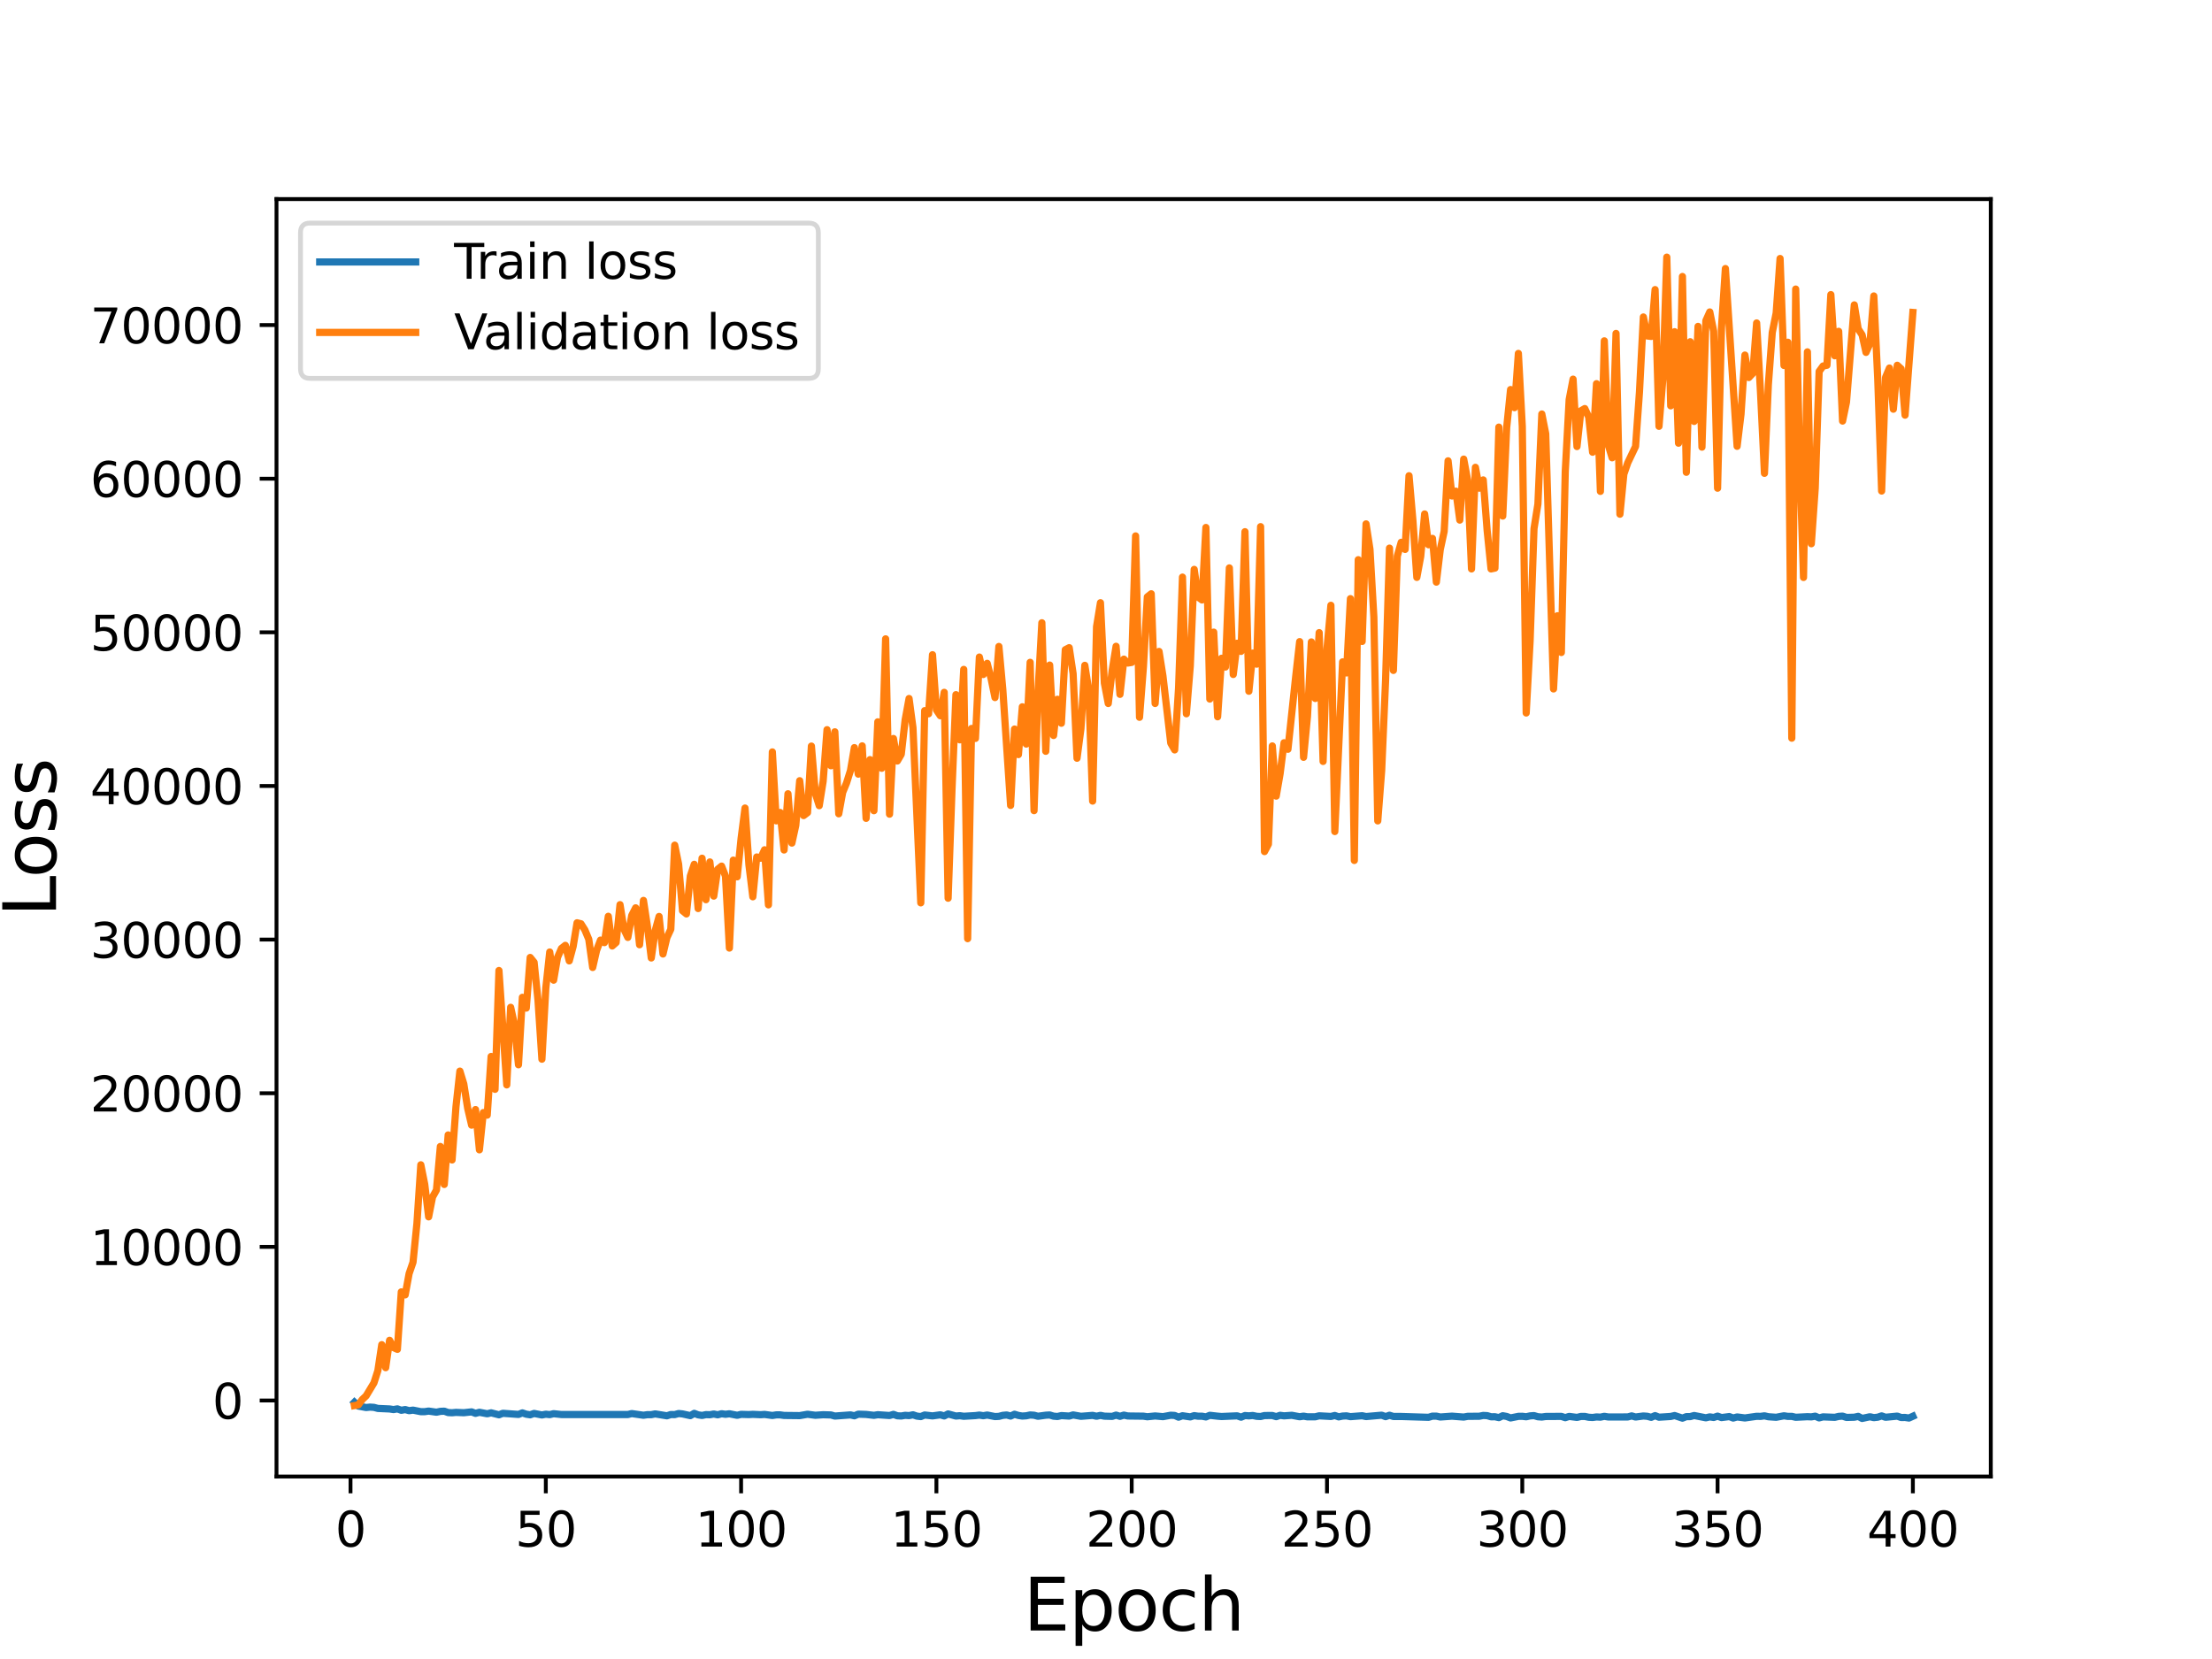 <?xml version="1.0" encoding="utf-8" standalone="no"?>
<!DOCTYPE svg PUBLIC "-//W3C//DTD SVG 1.1//EN"
  "http://www.w3.org/Graphics/SVG/1.1/DTD/svg11.dtd">
<svg height="345.6pt" version="1.1" viewBox="0 0 460.8 345.6" width="460.8pt" xmlns="http://www.w3.org/2000/svg" xmlns:xlink="http://www.w3.org/1999/xlink">
 <defs>
  <style type="text/css">*{stroke-linecap:butt;stroke-linejoin:round;}</style>
 </defs>
 <g id="figure_1">
  <g id="patch_1">
   <path d="M 0 345.6 
L 460.8 345.6 
L 460.8 0 
L 0 0 
z
" style="fill:#ffffff;"/>
  </g>
  <g id="axes_1">
   <g id="patch_2">
    <path d="M 57.6 307.584 
L 414.72 307.584 
L 414.72 41.472 
L 57.6 41.472 
z
" style="fill:#ffffff;"/>
   </g>
   <g id="matplotlib.axis_1">
    <g id="xtick_1">
     <g id="line2d_1">
      <defs>
       <path d="M 0 0 
L 0 3.5 
" id="m4d4fbca88e" style="stroke:#000000;stroke-width:0.8;"/>
      </defs>
      <g>
       <use style="stroke:#000000;stroke-width:0.8;" x="73.019" xlink:href="#m4d4fbca88e" y="307.584"/>
      </g>
     </g>
     <g id="text_1">
      <!-- 0 -->
      <g transform="translate(69.838 322.182)scale(0.1 -0.1)">
       <defs>
        <path d="M 2034 4250 
Q 1547 4250 1301 3770 
Q 1056 3291 1056 2328 
Q 1056 1369 1301 889 
Q 1547 409 2034 409 
Q 2525 409 2770 889 
Q 3016 1369 3016 2328 
Q 3016 3291 2770 3770 
Q 2525 4250 2034 4250 
z
M 2034 4750 
Q 2819 4750 3233 4129 
Q 3647 3509 3647 2328 
Q 3647 1150 3233 529 
Q 2819 -91 2034 -91 
Q 1250 -91 836 529 
Q 422 1150 422 2328 
Q 422 3509 836 4129 
Q 1250 4750 2034 4750 
z
" id="DejaVuSans-30" transform="scale(0.016)"/>
       </defs>
       <use xlink:href="#DejaVuSans-30"/>
      </g>
     </g>
    </g>
    <g id="xtick_2">
     <g id="line2d_2">
      <g>
       <use style="stroke:#000000;stroke-width:0.8;" x="113.703" xlink:href="#m4d4fbca88e" y="307.584"/>
      </g>
     </g>
     <g id="text_2">
      <!-- 50 -->
      <g transform="translate(107.34 322.182)scale(0.1 -0.1)">
       <defs>
        <path d="M 691 4666 
L 3169 4666 
L 3169 4134 
L 1269 4134 
L 1269 2991 
Q 1406 3038 1543 3061 
Q 1681 3084 1819 3084 
Q 2600 3084 3056 2656 
Q 3513 2228 3513 1497 
Q 3513 744 3044 326 
Q 2575 -91 1722 -91 
Q 1428 -91 1123 -41 
Q 819 9 494 109 
L 494 744 
Q 775 591 1075 516 
Q 1375 441 1709 441 
Q 2250 441 2565 725 
Q 2881 1009 2881 1497 
Q 2881 1984 2565 2268 
Q 2250 2553 1709 2553 
Q 1456 2553 1204 2497 
Q 953 2441 691 2322 
L 691 4666 
z
" id="DejaVuSans-35" transform="scale(0.016)"/>
       </defs>
       <use xlink:href="#DejaVuSans-35"/>
       <use x="63.623" xlink:href="#DejaVuSans-30"/>
      </g>
     </g>
    </g>
    <g id="xtick_3">
     <g id="line2d_3">
      <g>
       <use style="stroke:#000000;stroke-width:0.8;" x="154.386" xlink:href="#m4d4fbca88e" y="307.584"/>
      </g>
     </g>
     <g id="text_3">
      <!-- 100 -->
      <g transform="translate(144.842 322.182)scale(0.1 -0.1)">
       <defs>
        <path d="M 794 531 
L 1825 531 
L 1825 4091 
L 703 3866 
L 703 4441 
L 1819 4666 
L 2450 4666 
L 2450 531 
L 3481 531 
L 3481 0 
L 794 0 
L 794 531 
z
" id="DejaVuSans-31" transform="scale(0.016)"/>
       </defs>
       <use xlink:href="#DejaVuSans-31"/>
       <use x="63.623" xlink:href="#DejaVuSans-30"/>
       <use x="127.246" xlink:href="#DejaVuSans-30"/>
      </g>
     </g>
    </g>
    <g id="xtick_4">
     <g id="line2d_4">
      <g>
       <use style="stroke:#000000;stroke-width:0.8;" x="195.07" xlink:href="#m4d4fbca88e" y="307.584"/>
      </g>
     </g>
     <g id="text_4">
      <!-- 150 -->
      <g transform="translate(185.526 322.182)scale(0.1 -0.1)">
       <use xlink:href="#DejaVuSans-31"/>
       <use x="63.623" xlink:href="#DejaVuSans-35"/>
       <use x="127.246" xlink:href="#DejaVuSans-30"/>
      </g>
     </g>
    </g>
    <g id="xtick_5">
     <g id="line2d_5">
      <g>
       <use style="stroke:#000000;stroke-width:0.8;" x="235.753" xlink:href="#m4d4fbca88e" y="307.584"/>
      </g>
     </g>
     <g id="text_5">
      <!-- 200 -->
      <g transform="translate(226.209 322.182)scale(0.1 -0.1)">
       <defs>
        <path d="M 1228 531 
L 3431 531 
L 3431 0 
L 469 0 
L 469 531 
Q 828 903 1448 1529 
Q 2069 2156 2228 2338 
Q 2531 2678 2651 2914 
Q 2772 3150 2772 3378 
Q 2772 3750 2511 3984 
Q 2250 4219 1831 4219 
Q 1534 4219 1204 4116 
Q 875 4013 500 3803 
L 500 4441 
Q 881 4594 1212 4672 
Q 1544 4750 1819 4750 
Q 2544 4750 2975 4387 
Q 3406 4025 3406 3419 
Q 3406 3131 3298 2873 
Q 3191 2616 2906 2266 
Q 2828 2175 2409 1742 
Q 1991 1309 1228 531 
z
" id="DejaVuSans-32" transform="scale(0.016)"/>
       </defs>
       <use xlink:href="#DejaVuSans-32"/>
       <use x="63.623" xlink:href="#DejaVuSans-30"/>
       <use x="127.246" xlink:href="#DejaVuSans-30"/>
      </g>
     </g>
    </g>
    <g id="xtick_6">
     <g id="line2d_6">
      <g>
       <use style="stroke:#000000;stroke-width:0.8;" x="276.437" xlink:href="#m4d4fbca88e" y="307.584"/>
      </g>
     </g>
     <g id="text_6">
      <!-- 250 -->
      <g transform="translate(266.893 322.182)scale(0.1 -0.1)">
       <use xlink:href="#DejaVuSans-32"/>
       <use x="63.623" xlink:href="#DejaVuSans-35"/>
       <use x="127.246" xlink:href="#DejaVuSans-30"/>
      </g>
     </g>
    </g>
    <g id="xtick_7">
     <g id="line2d_7">
      <g>
       <use style="stroke:#000000;stroke-width:0.8;" x="317.12" xlink:href="#m4d4fbca88e" y="307.584"/>
      </g>
     </g>
     <g id="text_7">
      <!-- 300 -->
      <g transform="translate(307.576 322.182)scale(0.1 -0.1)">
       <defs>
        <path d="M 2597 2516 
Q 3050 2419 3304 2112 
Q 3559 1806 3559 1356 
Q 3559 666 3084 287 
Q 2609 -91 1734 -91 
Q 1441 -91 1130 -33 
Q 819 25 488 141 
L 488 750 
Q 750 597 1062 519 
Q 1375 441 1716 441 
Q 2309 441 2620 675 
Q 2931 909 2931 1356 
Q 2931 1769 2642 2001 
Q 2353 2234 1838 2234 
L 1294 2234 
L 1294 2753 
L 1863 2753 
Q 2328 2753 2575 2939 
Q 2822 3125 2822 3475 
Q 2822 3834 2567 4026 
Q 2313 4219 1838 4219 
Q 1578 4219 1281 4162 
Q 984 4106 628 3988 
L 628 4550 
Q 988 4650 1302 4700 
Q 1616 4750 1894 4750 
Q 2613 4750 3031 4423 
Q 3450 4097 3450 3541 
Q 3450 3153 3228 2886 
Q 3006 2619 2597 2516 
z
" id="DejaVuSans-33" transform="scale(0.016)"/>
       </defs>
       <use xlink:href="#DejaVuSans-33"/>
       <use x="63.623" xlink:href="#DejaVuSans-30"/>
       <use x="127.246" xlink:href="#DejaVuSans-30"/>
      </g>
     </g>
    </g>
    <g id="xtick_8">
     <g id="line2d_8">
      <g>
       <use style="stroke:#000000;stroke-width:0.8;" x="357.804" xlink:href="#m4d4fbca88e" y="307.584"/>
      </g>
     </g>
     <g id="text_8">
      <!-- 350 -->
      <g transform="translate(348.26 322.182)scale(0.1 -0.1)">
       <use xlink:href="#DejaVuSans-33"/>
       <use x="63.623" xlink:href="#DejaVuSans-35"/>
       <use x="127.246" xlink:href="#DejaVuSans-30"/>
      </g>
     </g>
    </g>
    <g id="xtick_9">
     <g id="line2d_9">
      <g>
       <use style="stroke:#000000;stroke-width:0.8;" x="398.487" xlink:href="#m4d4fbca88e" y="307.584"/>
      </g>
     </g>
     <g id="text_9">
      <!-- 400 -->
      <g transform="translate(388.944 322.182)scale(0.1 -0.1)">
       <defs>
        <path d="M 2419 4116 
L 825 1625 
L 2419 1625 
L 2419 4116 
z
M 2253 4666 
L 3047 4666 
L 3047 1625 
L 3713 1625 
L 3713 1100 
L 3047 1100 
L 3047 0 
L 2419 0 
L 2419 1100 
L 313 1100 
L 313 1709 
L 2253 4666 
z
" id="DejaVuSans-34" transform="scale(0.016)"/>
       </defs>
       <use xlink:href="#DejaVuSans-34"/>
       <use x="63.623" xlink:href="#DejaVuSans-30"/>
       <use x="127.246" xlink:href="#DejaVuSans-30"/>
      </g>
     </g>
    </g>
    <g id="text_10">
     <!-- Epoch -->
     <g transform="translate(213.194 339.66)scale(0.15 -0.15)">
      <defs>
       <path d="M 628 4666 
L 3578 4666 
L 3578 4134 
L 1259 4134 
L 1259 2753 
L 3481 2753 
L 3481 2222 
L 1259 2222 
L 1259 531 
L 3634 531 
L 3634 0 
L 628 0 
L 628 4666 
z
" id="DejaVuSans-45" transform="scale(0.016)"/>
       <path d="M 1159 525 
L 1159 -1331 
L 581 -1331 
L 581 3500 
L 1159 3500 
L 1159 2969 
Q 1341 3281 1617 3432 
Q 1894 3584 2278 3584 
Q 2916 3584 3314 3078 
Q 3713 2572 3713 1747 
Q 3713 922 3314 415 
Q 2916 -91 2278 -91 
Q 1894 -91 1617 61 
Q 1341 213 1159 525 
z
M 3116 1747 
Q 3116 2381 2855 2742 
Q 2594 3103 2138 3103 
Q 1681 3103 1420 2742 
Q 1159 2381 1159 1747 
Q 1159 1113 1420 752 
Q 1681 391 2138 391 
Q 2594 391 2855 752 
Q 3116 1113 3116 1747 
z
" id="DejaVuSans-70" transform="scale(0.016)"/>
       <path d="M 1959 3097 
Q 1497 3097 1228 2736 
Q 959 2375 959 1747 
Q 959 1119 1226 758 
Q 1494 397 1959 397 
Q 2419 397 2687 759 
Q 2956 1122 2956 1747 
Q 2956 2369 2687 2733 
Q 2419 3097 1959 3097 
z
M 1959 3584 
Q 2709 3584 3137 3096 
Q 3566 2609 3566 1747 
Q 3566 888 3137 398 
Q 2709 -91 1959 -91 
Q 1206 -91 779 398 
Q 353 888 353 1747 
Q 353 2609 779 3096 
Q 1206 3584 1959 3584 
z
" id="DejaVuSans-6f" transform="scale(0.016)"/>
       <path d="M 3122 3366 
L 3122 2828 
Q 2878 2963 2633 3030 
Q 2388 3097 2138 3097 
Q 1578 3097 1268 2742 
Q 959 2388 959 1747 
Q 959 1106 1268 751 
Q 1578 397 2138 397 
Q 2388 397 2633 464 
Q 2878 531 3122 666 
L 3122 134 
Q 2881 22 2623 -34 
Q 2366 -91 2075 -91 
Q 1284 -91 818 406 
Q 353 903 353 1747 
Q 353 2603 823 3093 
Q 1294 3584 2113 3584 
Q 2378 3584 2631 3529 
Q 2884 3475 3122 3366 
z
" id="DejaVuSans-63" transform="scale(0.016)"/>
       <path d="M 3513 2113 
L 3513 0 
L 2938 0 
L 2938 2094 
Q 2938 2591 2744 2837 
Q 2550 3084 2163 3084 
Q 1697 3084 1428 2787 
Q 1159 2491 1159 1978 
L 1159 0 
L 581 0 
L 581 4863 
L 1159 4863 
L 1159 2956 
Q 1366 3272 1645 3428 
Q 1925 3584 2291 3584 
Q 2894 3584 3203 3211 
Q 3513 2838 3513 2113 
z
" id="DejaVuSans-68" transform="scale(0.016)"/>
      </defs>
      <use xlink:href="#DejaVuSans-45"/>
      <use x="63.184" xlink:href="#DejaVuSans-70"/>
      <use x="126.66" xlink:href="#DejaVuSans-6f"/>
      <use x="187.842" xlink:href="#DejaVuSans-63"/>
      <use x="242.822" xlink:href="#DejaVuSans-68"/>
     </g>
    </g>
   </g>
   <g id="matplotlib.axis_2">
    <g id="ytick_1">
     <g id="line2d_10">
      <defs>
       <path d="M 0 0 
L -3.5 0 
" id="m7497a97c26" style="stroke:#000000;stroke-width:0.8;"/>
      </defs>
      <g>
       <use style="stroke:#000000;stroke-width:0.8;" x="57.6" xlink:href="#m7497a97c26" y="291.747"/>
      </g>
     </g>
     <g id="text_11">
      <!-- 0 -->
      <g transform="translate(44.237 295.546)scale(0.1 -0.1)">
       <use xlink:href="#DejaVuSans-30"/>
      </g>
     </g>
    </g>
    <g id="ytick_2">
     <g id="line2d_11">
      <g>
       <use style="stroke:#000000;stroke-width:0.8;" x="57.6" xlink:href="#m7497a97c26" y="259.743"/>
      </g>
     </g>
     <g id="text_12">
      <!-- 10000 -->
      <g transform="translate(18.788 263.542)scale(0.1 -0.1)">
       <use xlink:href="#DejaVuSans-31"/>
       <use x="63.623" xlink:href="#DejaVuSans-30"/>
       <use x="127.246" xlink:href="#DejaVuSans-30"/>
       <use x="190.869" xlink:href="#DejaVuSans-30"/>
       <use x="254.492" xlink:href="#DejaVuSans-30"/>
      </g>
     </g>
    </g>
    <g id="ytick_3">
     <g id="line2d_12">
      <g>
       <use style="stroke:#000000;stroke-width:0.8;" x="57.6" xlink:href="#m7497a97c26" y="227.739"/>
      </g>
     </g>
     <g id="text_13">
      <!-- 20000 -->
      <g transform="translate(18.788 231.538)scale(0.1 -0.1)">
       <use xlink:href="#DejaVuSans-32"/>
       <use x="63.623" xlink:href="#DejaVuSans-30"/>
       <use x="127.246" xlink:href="#DejaVuSans-30"/>
       <use x="190.869" xlink:href="#DejaVuSans-30"/>
       <use x="254.492" xlink:href="#DejaVuSans-30"/>
      </g>
     </g>
    </g>
    <g id="ytick_4">
     <g id="line2d_13">
      <g>
       <use style="stroke:#000000;stroke-width:0.8;" x="57.6" xlink:href="#m7497a97c26" y="195.734"/>
      </g>
     </g>
     <g id="text_14">
      <!-- 30000 -->
      <g transform="translate(18.788 199.534)scale(0.1 -0.1)">
       <use xlink:href="#DejaVuSans-33"/>
       <use x="63.623" xlink:href="#DejaVuSans-30"/>
       <use x="127.246" xlink:href="#DejaVuSans-30"/>
       <use x="190.869" xlink:href="#DejaVuSans-30"/>
       <use x="254.492" xlink:href="#DejaVuSans-30"/>
      </g>
     </g>
    </g>
    <g id="ytick_5">
     <g id="line2d_14">
      <g>
       <use style="stroke:#000000;stroke-width:0.8;" x="57.6" xlink:href="#m7497a97c26" y="163.73"/>
      </g>
     </g>
     <g id="text_15">
      <!-- 40000 -->
      <g transform="translate(18.788 167.53)scale(0.1 -0.1)">
       <use xlink:href="#DejaVuSans-34"/>
       <use x="63.623" xlink:href="#DejaVuSans-30"/>
       <use x="127.246" xlink:href="#DejaVuSans-30"/>
       <use x="190.869" xlink:href="#DejaVuSans-30"/>
       <use x="254.492" xlink:href="#DejaVuSans-30"/>
      </g>
     </g>
    </g>
    <g id="ytick_6">
     <g id="line2d_15">
      <g>
       <use style="stroke:#000000;stroke-width:0.8;" x="57.6" xlink:href="#m7497a97c26" y="131.726"/>
      </g>
     </g>
     <g id="text_16">
      <!-- 50000 -->
      <g transform="translate(18.788 135.526)scale(0.1 -0.1)">
       <use xlink:href="#DejaVuSans-35"/>
       <use x="63.623" xlink:href="#DejaVuSans-30"/>
       <use x="127.246" xlink:href="#DejaVuSans-30"/>
       <use x="190.869" xlink:href="#DejaVuSans-30"/>
       <use x="254.492" xlink:href="#DejaVuSans-30"/>
      </g>
     </g>
    </g>
    <g id="ytick_7">
     <g id="line2d_16">
      <g>
       <use style="stroke:#000000;stroke-width:0.8;" x="57.6" xlink:href="#m7497a97c26" y="99.722"/>
      </g>
     </g>
     <g id="text_17">
      <!-- 60000 -->
      <g transform="translate(18.788 103.522)scale(0.1 -0.1)">
       <defs>
        <path d="M 2113 2584 
Q 1688 2584 1439 2293 
Q 1191 2003 1191 1497 
Q 1191 994 1439 701 
Q 1688 409 2113 409 
Q 2538 409 2786 701 
Q 3034 994 3034 1497 
Q 3034 2003 2786 2293 
Q 2538 2584 2113 2584 
z
M 3366 4563 
L 3366 3988 
Q 3128 4100 2886 4159 
Q 2644 4219 2406 4219 
Q 1781 4219 1451 3797 
Q 1122 3375 1075 2522 
Q 1259 2794 1537 2939 
Q 1816 3084 2150 3084 
Q 2853 3084 3261 2657 
Q 3669 2231 3669 1497 
Q 3669 778 3244 343 
Q 2819 -91 2113 -91 
Q 1303 -91 875 529 
Q 447 1150 447 2328 
Q 447 3434 972 4092 
Q 1497 4750 2381 4750 
Q 2619 4750 2861 4703 
Q 3103 4656 3366 4563 
z
" id="DejaVuSans-36" transform="scale(0.016)"/>
       </defs>
       <use xlink:href="#DejaVuSans-36"/>
       <use x="63.623" xlink:href="#DejaVuSans-30"/>
       <use x="127.246" xlink:href="#DejaVuSans-30"/>
       <use x="190.869" xlink:href="#DejaVuSans-30"/>
       <use x="254.492" xlink:href="#DejaVuSans-30"/>
      </g>
     </g>
    </g>
    <g id="ytick_8">
     <g id="line2d_17">
      <g>
       <use style="stroke:#000000;stroke-width:0.8;" x="57.6" xlink:href="#m7497a97c26" y="67.718"/>
      </g>
     </g>
     <g id="text_18">
      <!-- 70000 -->
      <g transform="translate(18.788 71.518)scale(0.1 -0.1)">
       <defs>
        <path d="M 525 4666 
L 3525 4666 
L 3525 4397 
L 1831 0 
L 1172 0 
L 2766 4134 
L 525 4134 
L 525 4666 
z
" id="DejaVuSans-37" transform="scale(0.016)"/>
       </defs>
       <use xlink:href="#DejaVuSans-37"/>
       <use x="63.623" xlink:href="#DejaVuSans-30"/>
       <use x="127.246" xlink:href="#DejaVuSans-30"/>
       <use x="190.869" xlink:href="#DejaVuSans-30"/>
       <use x="254.492" xlink:href="#DejaVuSans-30"/>
      </g>
     </g>
    </g>
    <g id="text_19">
     <!-- Loss -->
     <g transform="translate(11.668 190.979)rotate(-90)scale(0.15 -0.15)">
      <defs>
       <path d="M 628 4666 
L 1259 4666 
L 1259 531 
L 3531 531 
L 3531 0 
L 628 0 
L 628 4666 
z
" id="DejaVuSans-4c" transform="scale(0.016)"/>
       <path d="M 2834 3397 
L 2834 2853 
Q 2591 2978 2328 3040 
Q 2066 3103 1784 3103 
Q 1356 3103 1142 2972 
Q 928 2841 928 2578 
Q 928 2378 1081 2264 
Q 1234 2150 1697 2047 
L 1894 2003 
Q 2506 1872 2764 1633 
Q 3022 1394 3022 966 
Q 3022 478 2636 193 
Q 2250 -91 1575 -91 
Q 1294 -91 989 -36 
Q 684 19 347 128 
L 347 722 
Q 666 556 975 473 
Q 1284 391 1588 391 
Q 1994 391 2212 530 
Q 2431 669 2431 922 
Q 2431 1156 2273 1281 
Q 2116 1406 1581 1522 
L 1381 1569 
Q 847 1681 609 1914 
Q 372 2147 372 2553 
Q 372 3047 722 3315 
Q 1072 3584 1716 3584 
Q 2034 3584 2315 3537 
Q 2597 3491 2834 3397 
z
" id="DejaVuSans-73" transform="scale(0.016)"/>
      </defs>
      <use xlink:href="#DejaVuSans-4c"/>
      <use x="53.963" xlink:href="#DejaVuSans-6f"/>
      <use x="115.145" xlink:href="#DejaVuSans-73"/>
      <use x="167.244" xlink:href="#DejaVuSans-73"/>
     </g>
    </g>
   </g>
   <g id="line2d_18">
    <path clip-path="url(#pa72cacbd3d)" d="M 73.833 292.12 
L 74.646 292.909 
L 76.274 293.214 
L 77.087 293.129 
L 77.901 293.181 
L 78.715 293.402 
L 81.156 293.511 
L 81.969 293.639 
L 82.783 293.495 
L 83.597 293.785 
L 84.41 293.636 
L 85.224 293.87 
L 86.038 293.754 
L 87.665 294.076 
L 88.479 294.074 
L 89.292 293.954 
L 90.92 294.188 
L 91.733 294.013 
L 92.547 293.973 
L 93.361 294.263 
L 94.174 294.301 
L 94.988 294.226 
L 96.616 294.294 
L 98.243 294.12 
L 99.057 294.427 
L 99.87 294.206 
L 101.498 294.514 
L 102.311 294.32 
L 103.939 294.729 
L 104.752 294.417 
L 108.007 294.651 
L 108.821 294.332 
L 109.634 294.604 
L 110.448 294.727 
L 111.262 294.446 
L 112.889 294.76 
L 113.703 294.604 
L 114.516 294.695 
L 115.33 294.497 
L 116.957 294.672 
L 130.79 294.672 
L 131.603 294.474 
L 134.044 294.821 
L 134.858 294.702 
L 135.672 294.7 
L 136.485 294.542 
L 138.926 294.938 
L 139.74 294.672 
L 140.554 294.69 
L 141.367 294.464 
L 142.181 294.546 
L 143.808 294.903 
L 144.622 294.43 
L 145.436 294.739 
L 146.249 294.864 
L 147.063 294.692 
L 147.877 294.718 
L 148.69 294.564 
L 149.504 294.731 
L 150.318 294.508 
L 151.131 294.621 
L 151.945 294.518 
L 153.572 294.833 
L 154.386 294.635 
L 156.013 294.684 
L 156.827 294.634 
L 158.454 294.71 
L 159.268 294.649 
L 160.895 294.872 
L 161.709 294.745 
L 162.523 294.745 
L 163.336 294.862 
L 166.591 294.898 
L 168.219 294.617 
L 169.846 294.825 
L 171.473 294.715 
L 173.101 294.761 
L 173.914 294.992 
L 177.169 294.751 
L 177.983 294.936 
L 178.796 294.598 
L 180.424 294.652 
L 182.051 294.841 
L 182.865 294.712 
L 185.306 294.878 
L 186.119 294.639 
L 186.933 294.938 
L 187.747 294.977 
L 188.56 294.838 
L 189.374 294.894 
L 190.188 294.727 
L 191.001 295.003 
L 191.815 295.1 
L 192.629 294.771 
L 194.256 294.958 
L 195.883 294.732 
L 196.697 294.968 
L 197.511 294.55 
L 199.138 294.988 
L 199.952 294.917 
L 200.765 295.036 
L 203.206 294.893 
L 204.02 294.788 
L 204.834 294.921 
L 205.647 294.777 
L 207.275 295.096 
L 208.088 295.056 
L 208.902 294.843 
L 209.716 294.767 
L 210.529 294.992 
L 211.343 294.615 
L 212.157 294.864 
L 212.97 294.99 
L 213.784 294.936 
L 214.598 294.765 
L 215.411 294.817 
L 216.225 295.036 
L 217.852 294.813 
L 218.666 294.765 
L 219.48 295.016 
L 220.293 295.082 
L 221.107 294.893 
L 222.734 294.994 
L 223.548 294.756 
L 225.175 295.043 
L 227.616 294.85 
L 228.43 295.031 
L 229.244 294.846 
L 230.057 295.013 
L 231.685 295.059 
L 232.498 294.794 
L 233.312 295.049 
L 234.126 294.795 
L 234.939 294.975 
L 238.194 295.015 
L 239.008 295.136 
L 240.635 294.969 
L 242.263 295.115 
L 243.89 294.819 
L 244.704 294.865 
L 245.517 295.221 
L 246.331 294.924 
L 247.958 295.166 
L 248.772 294.903 
L 249.586 295.023 
L 250.399 295.022 
L 251.213 295.173 
L 252.027 294.835 
L 253.654 295.017 
L 254.468 295.086 
L 256.095 295.015 
L 257.722 294.944 
L 258.536 295.226 
L 259.35 294.884 
L 260.163 294.949 
L 260.977 294.873 
L 261.791 295.045 
L 262.604 295.086 
L 263.418 294.885 
L 265.045 294.875 
L 265.859 295.116 
L 266.673 294.837 
L 267.486 294.946 
L 269.114 294.832 
L 270.741 295.135 
L 271.555 295.01 
L 272.368 295.15 
L 273.996 295.142 
L 274.809 294.941 
L 277.25 295.074 
L 278.064 294.872 
L 278.878 295.161 
L 279.691 294.992 
L 280.505 294.951 
L 281.319 295.114 
L 283.76 294.925 
L 284.573 295.095 
L 287.828 294.81 
L 288.642 295.113 
L 289.455 294.822 
L 290.269 295.078 
L 291.896 295.078 
L 297.592 295.254 
L 298.406 295.005 
L 299.219 295.008 
L 300.033 295.188 
L 302.474 295.014 
L 304.915 295.201 
L 305.729 295.053 
L 308.17 295.029 
L 308.984 294.863 
L 309.797 294.904 
L 310.611 295.143 
L 311.425 295.136 
L 312.238 295.315 
L 313.052 294.923 
L 313.866 295.073 
L 314.679 295.383 
L 316.307 295.054 
L 317.12 295.04 
L 317.934 295.139 
L 318.748 294.955 
L 319.561 294.897 
L 320.375 295.137 
L 321.189 295.195 
L 322.002 295.079 
L 325.257 295.058 
L 326.071 295.329 
L 326.884 295.064 
L 328.512 295.274 
L 329.325 295.075 
L 330.139 295.067 
L 330.953 295.24 
L 331.766 295.289 
L 332.58 295.175 
L 333.394 295.221 
L 334.207 295.046 
L 335.021 295.179 
L 339.089 295.176 
L 339.903 294.958 
L 340.717 295.191 
L 342.344 294.978 
L 343.158 295.039 
L 343.971 295.256 
L 344.785 294.902 
L 345.599 295.231 
L 348.04 295.075 
L 348.853 294.883 
L 350.481 295.428 
L 351.294 295.111 
L 352.108 295.103 
L 352.922 294.878 
L 355.363 295.356 
L 356.176 295.162 
L 356.99 295.287 
L 357.804 295.008 
L 358.617 295.308 
L 360.245 295.097 
L 361.058 295.406 
L 361.872 295.176 
L 363.499 295.387 
L 365.94 295.041 
L 366.754 295.061 
L 367.568 294.945 
L 368.381 295.132 
L 370.009 295.247 
L 371.636 294.938 
L 372.45 295.064 
L 373.263 295.055 
L 374.077 295.247 
L 376.518 295.124 
L 377.332 295.161 
L 378.146 295.017 
L 378.959 295.374 
L 379.773 295.159 
L 382.214 295.256 
L 383.028 295.064 
L 383.841 295.007 
L 384.655 295.278 
L 386.282 295.234 
L 387.096 295.053 
L 387.91 295.488 
L 389.537 295.135 
L 390.351 295.32 
L 391.164 295.231 
L 391.978 294.957 
L 392.792 295.244 
L 395.233 295.004 
L 396.046 295.295 
L 396.86 295.282 
L 397.674 295.403 
L 398.487 295.032 
L 398.487 295.032 
" style="fill:none;stroke:#1f77b4;stroke-linecap:square;stroke-width:1.5;"/>
   </g>
   <g id="line2d_19">
    <path clip-path="url(#pa72cacbd3d)" d="M 73.833 292.805 
L 74.646 292.661 
L 75.46 291.55 
L 76.274 290.78 
L 77.901 288.076 
L 78.715 285.534 
L 79.528 280.119 
L 80.342 284.913 
L 81.156 279.207 
L 81.969 280.724 
L 82.783 281.09 
L 83.597 269.125 
L 84.41 269.744 
L 85.224 265.318 
L 86.038 262.947 
L 86.851 254.896 
L 87.665 242.65 
L 88.479 246.719 
L 89.292 253.491 
L 90.106 249.366 
L 90.92 247.908 
L 91.733 238.831 
L 92.547 246.742 
L 93.361 236.429 
L 94.174 241.639 
L 94.988 230.539 
L 95.802 223.134 
L 96.616 225.807 
L 97.429 230.896 
L 98.243 234.39 
L 99.057 231.14 
L 99.87 239.53 
L 100.684 231.77 
L 101.498 232.305 
L 102.311 220.079 
L 103.125 226.924 
L 103.939 202.177 
L 105.566 226 
L 106.38 209.841 
L 107.193 213.514 
L 108.007 221.811 
L 108.821 207.762 
L 109.634 210.008 
L 110.448 199.459 
L 111.262 200.465 
L 112.075 208.374 
L 112.889 220.649 
L 113.703 205.83 
L 114.516 198.32 
L 115.33 204.188 
L 116.144 199.451 
L 116.957 197.579 
L 117.771 196.933 
L 118.585 200.168 
L 119.398 197.164 
L 120.212 192.236 
L 121.026 192.437 
L 121.839 193.727 
L 122.653 195.671 
L 123.467 201.544 
L 124.28 197.997 
L 125.094 195.844 
L 125.908 196.37 
L 126.721 190.882 
L 127.535 197.063 
L 128.349 196.345 
L 129.162 188.455 
L 129.976 193.57 
L 130.79 195.28 
L 131.603 190.701 
L 132.417 189.118 
L 133.231 196.81 
L 134.044 187.575 
L 134.858 192.922 
L 135.672 199.565 
L 136.485 193.873 
L 137.299 190.917 
L 138.113 198.733 
L 138.926 195.327 
L 139.74 193.584 
L 140.554 176.063 
L 141.367 180.023 
L 142.181 189.725 
L 142.995 190.388 
L 143.808 182.494 
L 144.622 180.05 
L 145.436 189.266 
L 146.249 178.783 
L 147.063 187.423 
L 147.877 179.558 
L 148.69 186.674 
L 149.504 181.086 
L 150.318 180.428 
L 151.131 182.503 
L 151.945 197.499 
L 152.759 179.177 
L 153.572 182.656 
L 154.386 174.654 
L 155.2 168.332 
L 156.013 180.139 
L 156.827 186.82 
L 157.641 178.525 
L 158.454 178.784 
L 159.268 177.027 
L 160.082 188.498 
L 160.895 156.638 
L 161.709 170.998 
L 162.523 169.257 
L 163.336 177.067 
L 164.15 165.354 
L 164.964 175.629 
L 165.777 171.94 
L 166.591 162.635 
L 167.405 169.9 
L 168.219 169.284 
L 169.032 155.423 
L 169.846 165.282 
L 170.66 167.838 
L 171.473 162.756 
L 172.287 152.007 
L 173.101 159.516 
L 173.914 152.449 
L 174.728 169.528 
L 175.542 165.084 
L 176.355 163.091 
L 177.169 160.512 
L 177.983 155.741 
L 178.796 161.266 
L 179.61 155.379 
L 180.424 170.477 
L 181.237 158.242 
L 182.051 168.884 
L 182.865 150.371 
L 183.678 160.045 
L 184.492 133.084 
L 185.306 169.608 
L 186.119 153.846 
L 186.933 158.53 
L 187.747 157.135 
L 188.56 149.952 
L 189.374 145.513 
L 190.188 151.611 
L 191.815 188.081 
L 192.629 148.036 
L 193.442 148.695 
L 194.256 136.391 
L 195.07 147.885 
L 195.883 149.103 
L 196.697 144.227 
L 197.511 187.115 
L 198.324 164.305 
L 199.138 144.709 
L 199.952 154.121 
L 200.765 139.449 
L 201.579 195.537 
L 202.393 151.747 
L 203.206 153.831 
L 204.02 136.878 
L 204.834 140.511 
L 205.647 138.183 
L 206.461 141.366 
L 207.275 145.316 
L 208.088 134.671 
L 208.902 143.626 
L 210.529 167.785 
L 211.343 151.876 
L 212.157 157.195 
L 212.97 147.239 
L 213.784 155.002 
L 214.598 137.978 
L 215.411 168.874 
L 216.225 144.436 
L 217.039 129.734 
L 217.852 156.508 
L 218.666 138.546 
L 219.48 153.211 
L 220.293 145.674 
L 221.107 150.664 
L 221.921 135.347 
L 222.734 134.924 
L 223.548 140.333 
L 224.362 157.955 
L 225.175 151.824 
L 225.989 138.601 
L 226.803 143.775 
L 227.616 166.881 
L 228.43 130.559 
L 229.244 125.557 
L 230.057 142.295 
L 230.871 146.549 
L 231.685 139.657 
L 232.498 134.634 
L 233.312 144.644 
L 234.126 137.309 
L 234.939 138.124 
L 235.753 137.994 
L 236.567 111.644 
L 237.381 149.426 
L 238.194 138.921 
L 239.008 124.342 
L 239.822 123.696 
L 240.635 146.546 
L 241.449 135.707 
L 242.263 140.828 
L 243.89 154.806 
L 244.704 156.218 
L 245.517 143.347 
L 246.331 120.225 
L 247.145 148.693 
L 247.958 138.738 
L 248.772 118.615 
L 249.586 124.399 
L 250.399 124.982 
L 251.213 109.883 
L 252.027 145.625 
L 252.84 131.684 
L 253.654 149.319 
L 254.468 137.132 
L 255.281 138.956 
L 256.095 118.309 
L 256.909 140.508 
L 257.722 133.996 
L 258.536 135.695 
L 259.35 110.766 
L 260.163 144 
L 260.977 136.048 
L 261.791 138.354 
L 262.604 109.713 
L 263.418 177.401 
L 264.232 175.854 
L 265.045 155.392 
L 265.859 165.843 
L 266.673 161.149 
L 267.486 154.732 
L 268.3 156.085 
L 269.927 140.866 
L 270.741 133.659 
L 271.555 157.762 
L 272.368 149.255 
L 273.182 133.726 
L 273.996 145.502 
L 274.809 131.787 
L 275.623 158.621 
L 276.437 135.135 
L 277.25 126.096 
L 278.064 173.223 
L 279.691 137.88 
L 280.505 140.181 
L 281.319 124.71 
L 282.132 179.248 
L 282.946 116.599 
L 283.76 133.626 
L 284.573 109.137 
L 285.387 114.432 
L 286.201 128.54 
L 287.014 171.007 
L 287.828 160.523 
L 288.642 141.732 
L 289.455 114.184 
L 290.269 139.658 
L 291.083 115.853 
L 291.896 112.971 
L 292.71 114.452 
L 293.524 99.105 
L 294.337 108.464 
L 295.151 120.281 
L 295.965 115.893 
L 296.778 107.069 
L 297.592 113.481 
L 298.406 112.157 
L 299.219 121.266 
L 300.033 114.49 
L 300.847 110.698 
L 301.66 96 
L 302.474 103.318 
L 303.288 102.319 
L 304.101 108.342 
L 304.915 95.641 
L 305.729 99.994 
L 306.543 118.519 
L 307.356 97.354 
L 308.17 101.695 
L 308.984 99.976 
L 309.797 110.49 
L 310.611 118.517 
L 311.425 118.346 
L 312.238 88.979 
L 313.052 107.5 
L 313.866 89.085 
L 314.679 81.151 
L 315.493 84.923 
L 316.307 73.625 
L 317.12 88.815 
L 317.934 148.529 
L 318.748 133.511 
L 319.561 110.133 
L 320.375 104.999 
L 321.189 86.248 
L 322.002 90.354 
L 323.63 143.518 
L 324.443 128.273 
L 325.257 135.927 
L 326.071 98.253 
L 326.884 83.24 
L 327.698 78.988 
L 328.512 93.026 
L 329.325 85.582 
L 330.139 85.113 
L 330.953 86.864 
L 331.766 94.205 
L 332.58 79.929 
L 333.394 102.363 
L 334.207 71.007 
L 335.021 92.64 
L 335.835 95.361 
L 336.648 69.459 
L 337.462 107.117 
L 338.276 98.78 
L 339.089 96.419 
L 340.717 93.002 
L 341.53 81.66 
L 342.344 66.035 
L 343.158 69.987 
L 343.971 70.086 
L 344.785 60.329 
L 345.599 88.809 
L 346.412 78.796 
L 347.226 53.568 
L 348.04 84.542 
L 348.853 69.101 
L 349.667 92.325 
L 350.481 57.601 
L 351.294 98.385 
L 352.108 71.19 
L 352.922 87.791 
L 353.735 67.993 
L 354.549 93.148 
L 355.363 66.799 
L 356.176 64.986 
L 356.99 69.01 
L 357.804 101.703 
L 358.617 68.208 
L 359.431 55.946 
L 361.872 92.973 
L 362.686 86.267 
L 363.499 73.968 
L 364.313 78.646 
L 365.127 77.782 
L 365.94 67.278 
L 366.754 81.892 
L 367.568 98.602 
L 368.381 80.115 
L 369.195 69.257 
L 370.009 65.21 
L 370.822 53.852 
L 371.636 76.134 
L 372.45 71.297 
L 373.263 153.776 
L 374.077 60.221 
L 374.891 95.18 
L 375.704 120.297 
L 376.518 73.3 
L 377.332 113.271 
L 378.146 101.668 
L 378.959 77.378 
L 379.773 76.249 
L 380.587 76.088 
L 381.4 61.373 
L 382.214 74.116 
L 383.028 69.019 
L 383.841 87.713 
L 384.655 83.772 
L 386.282 63.517 
L 387.096 68.521 
L 387.91 69.763 
L 388.723 73.406 
L 389.537 71.59 
L 390.351 61.656 
L 391.164 78.834 
L 391.978 102.291 
L 392.792 78.623 
L 393.605 76.669 
L 394.419 85.243 
L 395.233 76.093 
L 396.046 76.834 
L 396.86 86.483 
L 398.487 65.088 
L 398.487 65.088 
" style="fill:none;stroke:#ff7f0e;stroke-linecap:square;stroke-width:1.5;"/>
   </g>
   <g id="patch_3">
    <path d="M 57.6 307.584 
L 57.6 41.472 
" style="fill:none;stroke:#000000;stroke-linecap:square;stroke-linejoin:miter;stroke-width:0.8;"/>
   </g>
   <g id="patch_4">
    <path d="M 414.72 307.584 
L 414.72 41.472 
" style="fill:none;stroke:#000000;stroke-linecap:square;stroke-linejoin:miter;stroke-width:0.8;"/>
   </g>
   <g id="patch_5">
    <path d="M 57.6 307.584 
L 414.72 307.584 
" style="fill:none;stroke:#000000;stroke-linecap:square;stroke-linejoin:miter;stroke-width:0.8;"/>
   </g>
   <g id="patch_6">
    <path d="M 57.6 41.472 
L 414.72 41.472 
" style="fill:none;stroke:#000000;stroke-linecap:square;stroke-linejoin:miter;stroke-width:0.8;"/>
   </g>
   <g id="legend_1">
    <g id="patch_7">
     <path d="M 64.6 78.828 
L 168.475 78.828 
Q 170.475 78.828 170.475 76.828 
L 170.475 48.472 
Q 170.475 46.472 168.475 46.472 
L 64.6 46.472 
Q 62.6 46.472 62.6 48.472 
L 62.6 76.828 
Q 62.6 78.828 64.6 78.828 
z
" style="fill:#ffffff;opacity:0.8;stroke:#cccccc;stroke-linejoin:miter;"/>
    </g>
    <g id="line2d_20">
     <path d="M 66.6 54.57 
L 86.6 54.57 
" style="fill:none;stroke:#1f77b4;stroke-linecap:square;stroke-width:1.5;"/>
    </g>
    <g id="line2d_21"/>
    <g id="text_20">
     <!-- Train loss -->
     <g transform="translate(94.6 58.07)scale(0.1 -0.1)">
      <defs>
       <path d="M -19 4666 
L 3928 4666 
L 3928 4134 
L 2272 4134 
L 2272 0 
L 1638 0 
L 1638 4134 
L -19 4134 
L -19 4666 
z
" id="DejaVuSans-54" transform="scale(0.016)"/>
       <path d="M 2631 2963 
Q 2534 3019 2420 3045 
Q 2306 3072 2169 3072 
Q 1681 3072 1420 2755 
Q 1159 2438 1159 1844 
L 1159 0 
L 581 0 
L 581 3500 
L 1159 3500 
L 1159 2956 
Q 1341 3275 1631 3429 
Q 1922 3584 2338 3584 
Q 2397 3584 2469 3576 
Q 2541 3569 2628 3553 
L 2631 2963 
z
" id="DejaVuSans-72" transform="scale(0.016)"/>
       <path d="M 2194 1759 
Q 1497 1759 1228 1600 
Q 959 1441 959 1056 
Q 959 750 1161 570 
Q 1363 391 1709 391 
Q 2188 391 2477 730 
Q 2766 1069 2766 1631 
L 2766 1759 
L 2194 1759 
z
M 3341 1997 
L 3341 0 
L 2766 0 
L 2766 531 
Q 2569 213 2275 61 
Q 1981 -91 1556 -91 
Q 1019 -91 701 211 
Q 384 513 384 1019 
Q 384 1609 779 1909 
Q 1175 2209 1959 2209 
L 2766 2209 
L 2766 2266 
Q 2766 2663 2505 2880 
Q 2244 3097 1772 3097 
Q 1472 3097 1187 3025 
Q 903 2953 641 2809 
L 641 3341 
Q 956 3463 1253 3523 
Q 1550 3584 1831 3584 
Q 2591 3584 2966 3190 
Q 3341 2797 3341 1997 
z
" id="DejaVuSans-61" transform="scale(0.016)"/>
       <path d="M 603 3500 
L 1178 3500 
L 1178 0 
L 603 0 
L 603 3500 
z
M 603 4863 
L 1178 4863 
L 1178 4134 
L 603 4134 
L 603 4863 
z
" id="DejaVuSans-69" transform="scale(0.016)"/>
       <path d="M 3513 2113 
L 3513 0 
L 2938 0 
L 2938 2094 
Q 2938 2591 2744 2837 
Q 2550 3084 2163 3084 
Q 1697 3084 1428 2787 
Q 1159 2491 1159 1978 
L 1159 0 
L 581 0 
L 581 3500 
L 1159 3500 
L 1159 2956 
Q 1366 3272 1645 3428 
Q 1925 3584 2291 3584 
Q 2894 3584 3203 3211 
Q 3513 2838 3513 2113 
z
" id="DejaVuSans-6e" transform="scale(0.016)"/>
       <path id="DejaVuSans-20" transform="scale(0.016)"/>
       <path d="M 603 4863 
L 1178 4863 
L 1178 0 
L 603 0 
L 603 4863 
z
" id="DejaVuSans-6c" transform="scale(0.016)"/>
      </defs>
      <use xlink:href="#DejaVuSans-54"/>
      <use x="46.334" xlink:href="#DejaVuSans-72"/>
      <use x="87.447" xlink:href="#DejaVuSans-61"/>
      <use x="148.727" xlink:href="#DejaVuSans-69"/>
      <use x="176.51" xlink:href="#DejaVuSans-6e"/>
      <use x="239.889" xlink:href="#DejaVuSans-20"/>
      <use x="271.676" xlink:href="#DejaVuSans-6c"/>
      <use x="299.459" xlink:href="#DejaVuSans-6f"/>
      <use x="360.641" xlink:href="#DejaVuSans-73"/>
      <use x="412.74" xlink:href="#DejaVuSans-73"/>
     </g>
    </g>
    <g id="line2d_22">
     <path d="M 66.6 69.249 
L 86.6 69.249 
" style="fill:none;stroke:#ff7f0e;stroke-linecap:square;stroke-width:1.5;"/>
    </g>
    <g id="line2d_23"/>
    <g id="text_21">
     <!-- Validation loss -->
     <g transform="translate(94.6 72.749)scale(0.1 -0.1)">
      <defs>
       <path d="M 1831 0 
L 50 4666 
L 709 4666 
L 2188 738 
L 3669 4666 
L 4325 4666 
L 2547 0 
L 1831 0 
z
" id="DejaVuSans-56" transform="scale(0.016)"/>
       <path d="M 2906 2969 
L 2906 4863 
L 3481 4863 
L 3481 0 
L 2906 0 
L 2906 525 
Q 2725 213 2448 61 
Q 2172 -91 1784 -91 
Q 1150 -91 751 415 
Q 353 922 353 1747 
Q 353 2572 751 3078 
Q 1150 3584 1784 3584 
Q 2172 3584 2448 3432 
Q 2725 3281 2906 2969 
z
M 947 1747 
Q 947 1113 1208 752 
Q 1469 391 1925 391 
Q 2381 391 2643 752 
Q 2906 1113 2906 1747 
Q 2906 2381 2643 2742 
Q 2381 3103 1925 3103 
Q 1469 3103 1208 2742 
Q 947 2381 947 1747 
z
" id="DejaVuSans-64" transform="scale(0.016)"/>
       <path d="M 1172 4494 
L 1172 3500 
L 2356 3500 
L 2356 3053 
L 1172 3053 
L 1172 1153 
Q 1172 725 1289 603 
Q 1406 481 1766 481 
L 2356 481 
L 2356 0 
L 1766 0 
Q 1100 0 847 248 
Q 594 497 594 1153 
L 594 3053 
L 172 3053 
L 172 3500 
L 594 3500 
L 594 4494 
L 1172 4494 
z
" id="DejaVuSans-74" transform="scale(0.016)"/>
      </defs>
      <use xlink:href="#DejaVuSans-56"/>
      <use x="60.658" xlink:href="#DejaVuSans-61"/>
      <use x="121.938" xlink:href="#DejaVuSans-6c"/>
      <use x="149.721" xlink:href="#DejaVuSans-69"/>
      <use x="177.504" xlink:href="#DejaVuSans-64"/>
      <use x="240.98" xlink:href="#DejaVuSans-61"/>
      <use x="302.26" xlink:href="#DejaVuSans-74"/>
      <use x="341.469" xlink:href="#DejaVuSans-69"/>
      <use x="369.252" xlink:href="#DejaVuSans-6f"/>
      <use x="430.434" xlink:href="#DejaVuSans-6e"/>
      <use x="493.812" xlink:href="#DejaVuSans-20"/>
      <use x="525.6" xlink:href="#DejaVuSans-6c"/>
      <use x="553.383" xlink:href="#DejaVuSans-6f"/>
      <use x="614.564" xlink:href="#DejaVuSans-73"/>
      <use x="666.664" xlink:href="#DejaVuSans-73"/>
     </g>
    </g>
   </g>
  </g>
 </g>
 <defs>
  <clipPath id="pa72cacbd3d">
   <rect height="266.112" width="357.12" x="57.6" y="41.472"/>
  </clipPath>
 </defs>
</svg>
